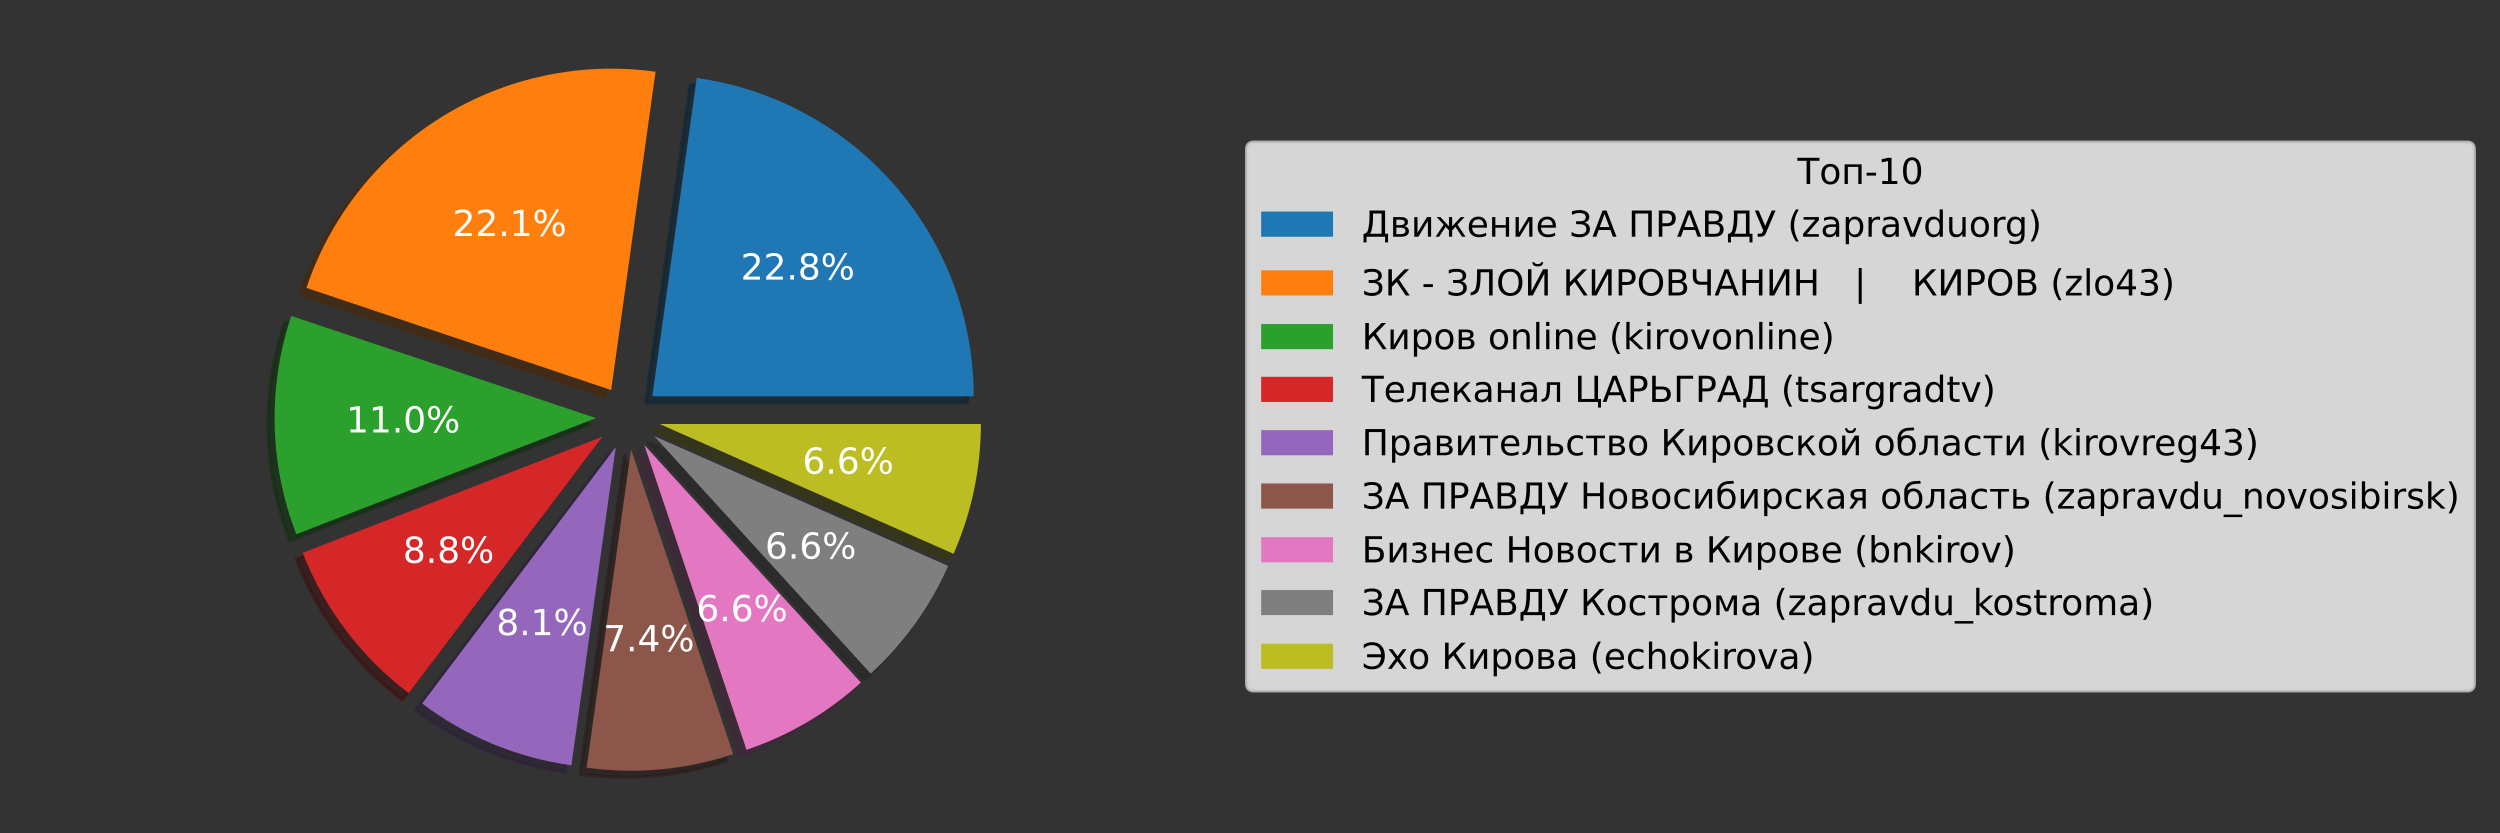 <?xml version="1.0" encoding="utf-8" standalone="no"?>
<!DOCTYPE svg PUBLIC "-//W3C//DTD SVG 1.1//EN"
  "http://www.w3.org/Graphics/SVG/1.1/DTD/svg11.dtd">
<!-- Created with matplotlib (https://matplotlib.org/) -->
<svg height="231.84pt" version="1.1" viewBox="0 0 695.781 231.84" width="695.781pt" xmlns="http://www.w3.org/2000/svg" xmlns:xlink="http://www.w3.org/1999/xlink">
 <rect x="0" y="0" width="695.781" height="231.84" fill="#333333" stroke="none"/>
 <defs>
  <style type="text/css">*{stroke-linecap:butt;stroke-linejoin:round;}</style>
 </defs>
 <g id="figure_1">
  <g id="patch_1">
   <path d="M 0 231.84 
L 695.781 231.84 
L 695.781 0 
L 0 0 
z
" style="fill:none;"/>
  </g>
  <g id="axes_1">
   <g id="patch_2">
    <path d="M 269.203 112.072 
C 269.203 90.497 261.396 69.634 247.233 53.358 
C 233.07 37.083 213.486 26.469 192.118 23.488 
L 179.761 112.072 
L 269.203 112.072 
z
" style="fill:#092436;opacity:0.5;stroke:#092436;stroke-linejoin:miter;"/>
   </g>
   <g id="patch_3">
    <path d="M 180.662 21.755 
C 159.997 18.872 138.961 23.31 121.221 34.294 
C 103.481 45.278 90.132 62.131 83.501 81.915 
L 168.305 110.339 
L 180.662 21.755 
z
" style="fill:#4c2604;opacity:0.5;stroke:#4c2604;stroke-linejoin:miter;"/>
   </g>
   <g id="patch_4">
    <path d="M 79.267 89.726 
C 75.976 99.546 74.416 109.862 74.655 120.216 
C 74.894 130.569 76.93 140.803 80.671 150.46 
L 164.072 118.15 
L 79.267 89.726 
z
" style="fill:#0d300d;opacity:0.5;stroke:#0d300d;stroke-linejoin:miter;"/>
   </g>
   <g id="patch_5">
    <path d="M 82.475 155.643 
C 85.465 163.362 89.512 170.628 94.501 177.234 
C 99.489 183.839 105.37 189.721 111.976 194.709 
L 165.876 123.333 
L 82.475 155.643 
z
" style="fill:#400c0c;opacity:0.5;stroke:#400c0c;stroke-linejoin:miter;"/>
   </g>
   <g id="patch_6">
    <path d="M 115.691 197.582 
C 121.744 202.154 128.355 205.937 135.363 208.84 
C 142.372 211.743 149.721 213.742 157.234 214.79 
L 169.591 126.207 
L 115.691 197.582 
z
" style="fill:#2c1f39;opacity:0.5;stroke:#2c1f39;stroke-linejoin:miter;"/>
   </g>
   <g id="patch_7">
    <path d="M 161.482 215.433 
C 168.311 216.385 175.227 216.545 182.092 215.909 
C 188.957 215.273 195.726 213.845 202.263 211.654 
L 173.839 126.849 
L 161.482 215.433 
z
" style="fill:#2a1a16;opacity:0.5;stroke:#2a1a16;stroke-linejoin:miter;"/>
   </g>
   <g id="patch_8">
    <path d="M 205.969 210.459 
C 211.851 208.488 217.513 205.909 222.861 202.766 
C 228.21 199.623 233.217 195.932 237.802 191.752 
L 177.546 125.654 
L 205.969 210.459 
z
" style="fill:#44243a;opacity:0.5;stroke:#44243a;stroke-linejoin:miter;"/>
   </g>
   <g id="patch_9">
    <path d="M 240.53 189.265 
C 245.115 185.085 249.253 180.44 252.876 175.404 
C 256.499 170.369 259.589 164.969 262.095 159.294 
L 180.274 123.167 
L 240.53 189.265 
z
" style="fill:#262626;opacity:0.5;stroke:#262626;stroke-linejoin:miter;"/>
   </g>
   <g id="patch_10">
    <path d="M 263.586 155.917 
C 266.092 150.241 268 144.321 269.281 138.251 
C 270.561 132.18 271.207 125.993 271.207 119.789 
L 181.765 119.789 
L 263.586 155.917 
z
" style="fill:#38390a;opacity:0.5;stroke:#38390a;stroke-linejoin:miter;"/>
   </g>
   <g id="patch_11">
    <path d="M 270.991 110.283 
C 270.991 88.708 263.185 67.845 249.022 51.57 
C 234.859 35.294 215.275 24.68 193.907 21.699 
L 181.55 110.283 
L 270.991 110.283 
z
" style="fill:#1f77b4;"/>
   </g>
   <g id="patch_12">
    <path d="M 182.451 19.966 
C 161.786 17.084 140.75 21.521 123.009 32.505 
C 105.269 43.49 91.92 60.343 85.29 80.126 
L 170.094 108.55 
L 182.451 19.966 
z
" style="fill:#ff7f0e;"/>
   </g>
   <g id="patch_13">
    <path d="M 81.056 87.937 
C 77.765 97.757 76.204 108.073 76.444 118.427 
C 76.683 128.78 78.718 139.014 82.459 148.671 
L 165.861 116.361 
L 81.056 87.937 
z
" style="fill:#2ca02c;"/>
   </g>
   <g id="patch_14">
    <path d="M 84.264 153.854 
C 87.254 161.573 91.301 168.839 96.289 175.445 
C 101.278 182.051 107.159 187.932 113.765 192.92 
L 167.665 121.544 
L 84.264 153.854 
z
" style="fill:#d62728;"/>
   </g>
   <g id="patch_15">
    <path d="M 117.48 195.793 
C 123.533 200.365 130.144 204.148 137.152 207.051 
C 144.161 209.954 151.51 211.953 159.023 213.001 
L 171.38 124.418 
L 117.48 195.793 
z
" style="fill:#9467bd;"/>
   </g>
   <g id="patch_16">
    <path d="M 163.271 213.644 
C 170.1 214.597 177.015 214.756 183.881 214.12 
C 190.746 213.484 197.515 212.056 204.052 209.865 
L 175.628 125.06 
L 163.271 213.644 
z
" style="fill:#8c564b;"/>
   </g>
   <g id="patch_17">
    <path d="M 207.758 208.67 
C 213.64 206.699 219.301 204.121 224.65 200.977 
C 229.999 197.834 235.006 194.143 239.591 189.964 
L 179.334 123.866 
L 207.758 208.67 
z
" style="fill:#e377c2;"/>
   </g>
   <g id="patch_18">
    <path d="M 242.319 187.476 
C 246.904 183.297 251.041 178.651 254.665 173.616 
C 258.288 168.58 261.377 163.181 263.883 157.505 
L 182.063 121.378 
L 242.319 187.476 
z
" style="fill:#7f7f7f;"/>
   </g>
   <g id="patch_19">
    <path d="M 265.375 154.128 
C 267.881 148.453 269.789 142.532 271.07 136.462 
C 272.35 130.391 272.996 124.204 272.996 118.001 
L 183.554 118.001 
L 265.375 154.128 
z
" style="fill:#bcbd22;"/>
   </g>
   <g id="matplotlib.axis_1"/>
   <g id="matplotlib.axis_2"/>
   <g id="text_1">
    <!-- 22.8% -->
    <g style="fill:#ffffff;" transform="translate(206.15 77.814)scale(0.1 -0.1)">
     <defs>
      <path d="M 19.188 8.297 
L 53.609 8.297 
L 53.609 0 
L 7.328 0 
L 7.328 8.297 
Q 12.938 14.109 22.625 23.891 
Q 32.328 33.688 34.812 36.531 
Q 39.547 41.844 41.422 45.531 
Q 43.312 49.219 43.312 52.781 
Q 43.312 58.594 39.234 62.25 
Q 35.156 65.922 28.609 65.922 
Q 23.969 65.922 18.812 64.312 
Q 13.672 62.703 7.812 59.422 
L 7.812 69.391 
Q 13.766 71.781 18.938 73 
Q 24.125 74.219 28.422 74.219 
Q 39.75 74.219 46.484 68.547 
Q 53.219 62.891 53.219 53.422 
Q 53.219 48.922 51.531 44.891 
Q 49.859 40.875 45.406 35.406 
Q 44.188 33.984 37.641 27.219 
Q 31.109 20.453 19.188 8.297 
z
" id="DejaVuSans-50"/>
      <path d="M 10.688 12.406 
L 21 12.406 
L 21 0 
L 10.688 0 
z
" id="DejaVuSans-46"/>
      <path d="M 31.781 34.625 
Q 24.75 34.625 20.719 30.859 
Q 16.703 27.094 16.703 20.516 
Q 16.703 13.922 20.719 10.156 
Q 24.75 6.391 31.781 6.391 
Q 38.812 6.391 42.859 10.172 
Q 46.922 13.969 46.922 20.516 
Q 46.922 27.094 42.891 30.859 
Q 38.875 34.625 31.781 34.625 
z
M 21.922 38.812 
Q 15.578 40.375 12.031 44.719 
Q 8.5 49.078 8.5 55.328 
Q 8.5 64.062 14.719 69.141 
Q 20.953 74.219 31.781 74.219 
Q 42.672 74.219 48.875 69.141 
Q 55.078 64.062 55.078 55.328 
Q 55.078 49.078 51.531 44.719 
Q 48 40.375 41.703 38.812 
Q 48.828 37.156 52.797 32.312 
Q 56.781 27.484 56.781 20.516 
Q 56.781 9.906 50.312 4.234 
Q 43.844 -1.422 31.781 -1.422 
Q 19.734 -1.422 13.25 4.234 
Q 6.781 9.906 6.781 20.516 
Q 6.781 27.484 10.781 32.312 
Q 14.797 37.156 21.922 38.812 
z
M 18.312 54.391 
Q 18.312 48.734 21.844 45.562 
Q 25.391 42.391 31.781 42.391 
Q 38.141 42.391 41.719 45.562 
Q 45.312 48.734 45.312 54.391 
Q 45.312 60.062 41.719 63.234 
Q 38.141 66.406 31.781 66.406 
Q 25.391 66.406 21.844 63.234 
Q 18.312 60.062 18.312 54.391 
z
" id="DejaVuSans-56"/>
      <path d="M 72.703 32.078 
Q 68.453 32.078 66.031 28.469 
Q 63.625 24.859 63.625 18.406 
Q 63.625 12.062 66.031 8.422 
Q 68.453 4.781 72.703 4.781 
Q 76.859 4.781 79.266 8.422 
Q 81.688 12.062 81.688 18.406 
Q 81.688 24.812 79.266 28.438 
Q 76.859 32.078 72.703 32.078 
z
M 72.703 38.281 
Q 80.422 38.281 84.953 32.906 
Q 89.5 27.547 89.5 18.406 
Q 89.5 9.281 84.938 3.922 
Q 80.375 -1.422 72.703 -1.422 
Q 64.891 -1.422 60.344 3.922 
Q 55.812 9.281 55.812 18.406 
Q 55.812 27.594 60.375 32.938 
Q 64.938 38.281 72.703 38.281 
z
M 22.312 68.016 
Q 18.109 68.016 15.688 64.375 
Q 13.281 60.75 13.281 54.391 
Q 13.281 47.953 15.672 44.328 
Q 18.062 40.719 22.312 40.719 
Q 26.562 40.719 28.969 44.328 
Q 31.391 47.953 31.391 54.391 
Q 31.391 60.688 28.953 64.344 
Q 26.516 68.016 22.312 68.016 
z
M 66.406 74.219 
L 74.219 74.219 
L 28.609 -1.422 
L 20.797 -1.422 
z
M 22.312 74.219 
Q 30.031 74.219 34.609 68.875 
Q 39.203 63.531 39.203 54.391 
Q 39.203 45.172 34.641 39.844 
Q 30.078 34.516 22.312 34.516 
Q 14.547 34.516 10.031 39.859 
Q 5.516 45.219 5.516 54.391 
Q 5.516 63.484 10.047 68.844 
Q 14.594 74.219 22.312 74.219 
z
" id="DejaVuSans-37"/>
     </defs>
     <use xlink:href="#DejaVuSans-50"/>
     <use x="63.623" xlink:href="#DejaVuSans-50"/>
     <use x="127.246" xlink:href="#DejaVuSans-46"/>
     <use x="159.033" xlink:href="#DejaVuSans-56"/>
     <use x="222.656" xlink:href="#DejaVuSans-37"/>
    </g>
   </g>
   <g id="text_2">
    <!-- 22.1% -->
    <g style="fill:#ffffff;" transform="translate(125.96 65.683)scale(0.1 -0.1)">
     <defs>
      <path d="M 12.406 8.297 
L 28.516 8.297 
L 28.516 63.922 
L 10.984 60.406 
L 10.984 69.391 
L 28.422 72.906 
L 38.281 72.906 
L 38.281 8.297 
L 54.391 8.297 
L 54.391 0 
L 12.406 0 
z
" id="DejaVuSans-49"/>
     </defs>
     <use xlink:href="#DejaVuSans-50"/>
     <use x="63.623" xlink:href="#DejaVuSans-50"/>
     <use x="127.246" xlink:href="#DejaVuSans-46"/>
     <use x="159.033" xlink:href="#DejaVuSans-49"/>
     <use x="222.656" xlink:href="#DejaVuSans-37"/>
    </g>
   </g>
   <g id="text_3">
    <!-- 11.0% -->
    <g style="fill:#ffffff;" transform="translate(96.327 120.36)scale(0.1 -0.1)">
     <defs>
      <path d="M 31.781 66.406 
Q 24.172 66.406 20.328 58.906 
Q 16.5 51.422 16.5 36.375 
Q 16.5 21.391 20.328 13.891 
Q 24.172 6.391 31.781 6.391 
Q 39.453 6.391 43.281 13.891 
Q 47.125 21.391 47.125 36.375 
Q 47.125 51.422 43.281 58.906 
Q 39.453 66.406 31.781 66.406 
z
M 31.781 74.219 
Q 44.047 74.219 50.516 64.516 
Q 56.984 54.828 56.984 36.375 
Q 56.984 17.969 50.516 8.266 
Q 44.047 -1.422 31.781 -1.422 
Q 19.531 -1.422 13.062 8.266 
Q 6.594 17.969 6.594 36.375 
Q 6.594 54.828 13.062 64.516 
Q 19.531 74.219 31.781 74.219 
z
" id="DejaVuSans-48"/>
     </defs>
     <use xlink:href="#DejaVuSans-49"/>
     <use x="63.623" xlink:href="#DejaVuSans-49"/>
     <use x="127.246" xlink:href="#DejaVuSans-46"/>
     <use x="159.033" xlink:href="#DejaVuSans-48"/>
     <use x="222.656" xlink:href="#DejaVuSans-37"/>
    </g>
   </g>
   <g id="text_4">
    <!-- 8.8% -->
    <g style="fill:#ffffff;" transform="translate(112.137 156.644)scale(0.1 -0.1)">
     <use xlink:href="#DejaVuSans-56"/>
     <use x="63.623" xlink:href="#DejaVuSans-46"/>
     <use x="95.41" xlink:href="#DejaVuSans-56"/>
     <use x="159.033" xlink:href="#DejaVuSans-37"/>
    </g>
   </g>
   <g id="text_5">
    <!-- 8.1% -->
    <g style="fill:#ffffff;" transform="translate(138.141 176.757)scale(0.1 -0.1)">
     <use xlink:href="#DejaVuSans-56"/>
     <use x="63.623" xlink:href="#DejaVuSans-46"/>
     <use x="95.41" xlink:href="#DejaVuSans-49"/>
     <use x="159.033" xlink:href="#DejaVuSans-37"/>
    </g>
   </g>
   <g id="text_6">
    <!-- 7.4% -->
    <g style="fill:#ffffff;" transform="translate(167.877 181.256)scale(0.1 -0.1)">
     <defs>
      <path d="M 8.203 72.906 
L 55.078 72.906 
L 55.078 68.703 
L 28.609 0 
L 18.312 0 
L 43.219 64.594 
L 8.203 64.594 
z
" id="DejaVuSans-55"/>
      <path d="M 37.797 64.312 
L 12.891 25.391 
L 37.797 25.391 
z
M 35.203 72.906 
L 47.609 72.906 
L 47.609 25.391 
L 58.016 25.391 
L 58.016 17.188 
L 47.609 17.188 
L 47.609 0 
L 37.797 0 
L 37.797 17.188 
L 4.891 17.188 
L 4.891 26.703 
z
" id="DejaVuSans-52"/>
     </defs>
     <use xlink:href="#DejaVuSans-55"/>
     <use x="63.623" xlink:href="#DejaVuSans-46"/>
     <use x="95.41" xlink:href="#DejaVuSans-52"/>
     <use x="159.033" xlink:href="#DejaVuSans-37"/>
    </g>
   </g>
   <g id="text_7">
    <!-- 6.6% -->
    <g style="fill:#ffffff;" transform="translate(193.821 172.892)scale(0.1 -0.1)">
     <defs>
      <path d="M 33.016 40.375 
Q 26.375 40.375 22.484 35.828 
Q 18.609 31.297 18.609 23.391 
Q 18.609 15.531 22.484 10.953 
Q 26.375 6.391 33.016 6.391 
Q 39.656 6.391 43.531 10.953 
Q 47.406 15.531 47.406 23.391 
Q 47.406 31.297 43.531 35.828 
Q 39.656 40.375 33.016 40.375 
z
M 52.594 71.297 
L 52.594 62.312 
Q 48.875 64.062 45.094 64.984 
Q 41.312 65.922 37.594 65.922 
Q 27.828 65.922 22.672 59.328 
Q 17.531 52.734 16.797 39.406 
Q 19.672 43.656 24.016 45.922 
Q 28.375 48.188 33.594 48.188 
Q 44.578 48.188 50.953 41.516 
Q 57.328 34.859 57.328 23.391 
Q 57.328 12.156 50.688 5.359 
Q 44.047 -1.422 33.016 -1.422 
Q 20.359 -1.422 13.672 8.266 
Q 6.984 17.969 6.984 36.375 
Q 6.984 53.656 15.188 63.938 
Q 23.391 74.219 37.203 74.219 
Q 40.922 74.219 44.703 73.484 
Q 48.484 72.75 52.594 71.297 
z
" id="DejaVuSans-54"/>
     </defs>
     <use xlink:href="#DejaVuSans-54"/>
     <use x="63.623" xlink:href="#DejaVuSans-46"/>
     <use x="95.41" xlink:href="#DejaVuSans-54"/>
     <use x="159.033" xlink:href="#DejaVuSans-37"/>
    </g>
   </g>
   <g id="text_8">
    <!-- 6.6% -->
    <g style="fill:#ffffff;" transform="translate(212.922 155.48)scale(0.1 -0.1)">
     <use xlink:href="#DejaVuSans-54"/>
     <use x="63.623" xlink:href="#DejaVuSans-46"/>
     <use x="95.41" xlink:href="#DejaVuSans-54"/>
     <use x="159.033" xlink:href="#DejaVuSans-37"/>
    </g>
   </g>
   <g id="text_9">
    <!-- 6.6% -->
    <g style="fill:#ffffff;" transform="translate(223.361 131.837)scale(0.1 -0.1)">
     <use xlink:href="#DejaVuSans-54"/>
     <use x="63.623" xlink:href="#DejaVuSans-46"/>
     <use x="95.41" xlink:href="#DejaVuSans-54"/>
     <use x="159.033" xlink:href="#DejaVuSans-37"/>
    </g>
   </g>
   <g id="legend_1">
    <g id="patch_20">
     <path d="M 349 192.229 
L 686.581 192.229 
Q 688.581 192.229 688.581 190.229 
L 688.581 41.611 
Q 688.581 39.611 686.581 39.611 
L 349 39.611 
Q 347 39.611 347 41.611 
L 347 190.229 
Q 347 192.229 349 192.229 
z
" style="fill:#ffffff;opacity:0.8;stroke:#cccccc;stroke-linejoin:miter;"/>
    </g>
    <g id="text_10">
     <!-- Топ-10 -->
     <g transform="translate(500.242 51.209)scale(0.1 -0.1)">
      <defs>
       <path d="M -0.297 72.906 
L 61.375 72.906 
L 61.375 64.594 
L 35.5 64.594 
L 35.5 0 
L 25.594 0 
L 25.594 64.594 
L -0.297 64.594 
z
" id="DejaVuSans-1058"/>
       <path d="M 30.609 48.391 
Q 23.391 48.391 19.188 42.75 
Q 14.984 37.109 14.984 27.297 
Q 14.984 17.484 19.156 11.844 
Q 23.344 6.203 30.609 6.203 
Q 37.797 6.203 41.984 11.859 
Q 46.188 17.531 46.188 27.297 
Q 46.188 37.016 41.984 42.703 
Q 37.797 48.391 30.609 48.391 
z
M 30.609 56 
Q 42.328 56 49.016 48.375 
Q 55.719 40.766 55.719 27.297 
Q 55.719 13.875 49.016 6.219 
Q 42.328 -1.422 30.609 -1.422 
Q 18.844 -1.422 12.172 6.219 
Q 5.516 13.875 5.516 27.297 
Q 5.516 40.766 12.172 48.375 
Q 18.844 56 30.609 56 
z
" id="DejaVuSans-1086"/>
       <path d="M 56.297 54.688 
L 56.297 0 
L 47.266 0 
L 47.266 47.516 
L 18.109 47.516 
L 18.109 0 
L 9.078 0 
L 9.078 54.688 
z
" id="DejaVuSans-1087"/>
       <path d="M 4.891 31.391 
L 31.203 31.391 
L 31.203 23.391 
L 4.891 23.391 
z
" id="DejaVuSans-45"/>
      </defs>
      <use xlink:href="#DejaVuSans-1058"/>
      <use x="61.084" xlink:href="#DejaVuSans-1086"/>
      <use x="122.266" xlink:href="#DejaVuSans-1087"/>
      <use x="187.646" xlink:href="#DejaVuSans-45"/>
      <use x="223.73" xlink:href="#DejaVuSans-49"/>
      <use x="287.354" xlink:href="#DejaVuSans-48"/>
     </g>
    </g>
    <g id="patch_21">
     <path d="M 351 65.887 
L 371 65.887 
L 371 58.887 
L 351 58.887 
z
" style="fill:#1f77b4;"/>
    </g>
    <g id="text_11">
     <!-- Движение ЗА ПРАВДУ (zapravduorg) -->
     <g transform="translate(379 65.887)scale(0.1 -0.1)">
      <defs>
       <path d="M 22.797 8.297 
L 55.031 8.297 
L 55.031 64.594 
L 31.344 64.594 
L 31.344 54.25 
Q 31.344 29.891 25.875 13.719 
Q 24.75 10.406 22.797 8.297 
z
M 8.406 8.297 
Q 14.938 11.375 16.797 17.234 
Q 21.531 32.281 21.531 59.125 
L 21.531 72.906 
L 64.891 72.906 
L 64.891 8.297 
L 73.188 8.297 
L 73.188 -15.672 
L 64.891 -15.672 
L 64.891 0 
L 13.234 0 
L 13.234 -15.672 
L 4.938 -15.672 
L 4.938 8.297 
z
" id="DejaVuSans-1044"/>
       <path d="M 18.062 25.203 
L 18.062 7.172 
L 30.859 7.172 
Q 37.016 7.172 40.234 9.484 
Q 43.453 11.812 43.453 16.219 
Q 43.453 20.609 40.234 22.906 
Q 37.016 25.203 30.859 25.203 
z
M 18.062 47.516 
L 18.062 32.375 
L 29.891 32.375 
Q 34.969 32.375 38.188 34.391 
Q 41.406 36.422 41.406 40.047 
Q 41.406 43.656 38.188 45.578 
Q 34.969 47.516 29.891 47.516 
z
M 9.078 54.688 
L 30.469 54.688 
Q 40.094 54.688 45.266 51.172 
Q 50.438 47.656 50.438 41.156 
Q 50.438 36.141 47.797 33.172 
Q 45.172 30.219 39.984 29.5 
Q 46.188 28.328 49.609 24.609 
Q 53.031 20.906 53.031 15.328 
Q 53.031 8.016 47.391 4 
Q 41.75 0 31.297 0 
L 9.078 0 
z
" id="DejaVuSans-1074"/>
       <path d="M 55.906 54.688 
L 55.906 0 
L 46.969 0 
L 46.969 43.891 
L 20.609 0 
L 9.078 0 
L 9.078 54.688 
L 18.016 54.688 
L 18.016 10.891 
L 44.344 54.688 
z
" id="DejaVuSans-1080"/>
       <path d="M 40.578 54.688 
L 49.516 54.688 
L 49.516 29 
L 73.391 54.688 
L 83.844 54.688 
L 64.203 33.641 
L 86.672 0 
L 77.047 0 
L 58.641 27.641 
L 49.516 17.828 
L 49.516 0 
L 40.578 0 
L 40.578 17.828 
L 31.453 27.641 
L 13.031 0 
L 3.422 0 
L 25.875 33.641 
L 6.25 54.688 
L 16.703 54.688 
L 40.578 29 
z
" id="DejaVuSans-1078"/>
       <path d="M 56.203 29.594 
L 56.203 25.203 
L 14.891 25.203 
Q 15.484 15.922 20.484 11.062 
Q 25.484 6.203 34.422 6.203 
Q 39.594 6.203 44.453 7.469 
Q 49.312 8.734 54.109 11.281 
L 54.109 2.781 
Q 49.266 0.734 44.188 -0.344 
Q 39.109 -1.422 33.891 -1.422 
Q 20.797 -1.422 13.156 6.188 
Q 5.516 13.812 5.516 26.812 
Q 5.516 40.234 12.766 48.109 
Q 20.016 56 32.328 56 
Q 43.359 56 49.781 48.891 
Q 56.203 41.797 56.203 29.594 
z
M 47.219 32.234 
Q 47.125 39.594 43.094 43.984 
Q 39.062 48.391 32.422 48.391 
Q 24.906 48.391 20.391 44.141 
Q 15.875 39.891 15.188 32.172 
z
" id="DejaVuSans-1077"/>
       <path d="M 9.078 54.688 
L 18.109 54.688 
L 18.109 32.375 
L 47.266 32.375 
L 47.266 54.688 
L 56.297 54.688 
L 56.297 0 
L 47.266 0 
L 47.266 25.203 
L 18.109 25.203 
L 18.109 0 
L 9.078 0 
z
" id="DejaVuSans-1085"/>
       <path id="DejaVuSans-32"/>
       <path d="M 28.562 74.219 
Q 40.578 74.219 48.188 69.109 
Q 55.812 64.016 55.812 55.328 
Q 55.812 49.266 52.344 45.094 
Q 48.875 40.922 42.484 39.312 
Q 49.562 37.797 53.531 33 
Q 57.516 28.219 57.516 21.188 
Q 57.516 9.969 48.844 4.266 
Q 40.188 -1.422 28.562 -1.422 
Q 22.609 -1.422 15.672 0.188 
Q 8.734 1.812 6.594 3.172 
L 6.594 13.328 
Q 14.062 8.984 18.188 7.938 
Q 22.312 6.891 28.375 6.891 
Q 37.547 6.891 42.625 10.406 
Q 47.703 13.922 47.703 21.188 
Q 47.703 27.641 43.188 31.266 
Q 38.672 34.906 29.156 34.906 
L 19.188 34.906 
L 19.188 43.016 
L 29.547 43.016 
Q 38.281 43.016 42.141 45.922 
Q 46 48.828 46 54.297 
Q 46 59.906 42.016 62.906 
Q 38.031 65.922 28.375 65.922 
Q 21.828 65.922 19.578 65.328 
Q 17.328 64.75 7.328 60.984 
L 7.328 70.609 
Q 12.844 72.562 18.594 73.391 
Q 24.359 74.219 28.562 74.219 
z
" id="DejaVuSans-1047"/>
       <path d="M 34.188 63.188 
L 20.797 26.906 
L 47.609 26.906 
z
M 28.609 72.906 
L 39.797 72.906 
L 67.578 0 
L 57.328 0 
L 50.688 18.703 
L 17.828 18.703 
L 11.188 0 
L 0.781 0 
z
" id="DejaVuSans-1040"/>
       <path d="M 65.375 72.906 
L 65.375 0 
L 55.516 0 
L 55.516 64.594 
L 19.672 64.594 
L 19.672 0 
L 9.812 0 
L 9.812 72.906 
z
" id="DejaVuSans-1055"/>
       <path d="M 19.672 64.797 
L 19.672 37.406 
L 32.078 37.406 
Q 38.969 37.406 42.719 40.969 
Q 46.484 44.531 46.484 51.125 
Q 46.484 57.672 42.719 61.234 
Q 38.969 64.797 32.078 64.797 
z
M 9.812 72.906 
L 32.078 72.906 
Q 44.344 72.906 50.609 67.359 
Q 56.891 61.812 56.891 51.125 
Q 56.891 40.328 50.609 34.812 
Q 44.344 29.297 32.078 29.297 
L 19.672 29.297 
L 19.672 0 
L 9.812 0 
z
" id="DejaVuSans-1056"/>
       <path d="M 19.672 34.812 
L 19.672 8.109 
L 35.5 8.109 
Q 43.453 8.109 47.281 11.406 
Q 51.125 14.703 51.125 21.484 
Q 51.125 28.328 47.281 31.562 
Q 43.453 34.812 35.5 34.812 
z
M 19.672 64.797 
L 19.672 42.828 
L 34.281 42.828 
Q 41.5 42.828 45.031 45.531 
Q 48.578 48.25 48.578 53.812 
Q 48.578 59.328 45.031 62.062 
Q 41.5 64.797 34.281 64.797 
z
M 9.812 72.906 
L 35.016 72.906 
Q 46.297 72.906 52.391 68.219 
Q 58.5 63.531 58.5 54.891 
Q 58.5 48.188 55.375 44.234 
Q 52.25 40.281 46.188 39.312 
Q 53.469 37.75 57.5 32.781 
Q 61.531 27.828 61.531 20.406 
Q 61.531 10.641 54.891 5.312 
Q 48.25 0 35.984 0 
L 9.812 0 
z
" id="DejaVuSans-1042"/>
       <path d="M 31.984 8.844 
Q 30.953 6.391 29.391 4.547 
Q 25.531 0 13.281 0 
L 9.516 0 
L 9.516 8.297 
L 12.594 8.297 
Q 18.406 8.297 20.656 9.625 
Q 22.016 10.453 22.906 12.5 
L 25.094 17.672 
L 1.703 72.906 
L 12.312 72.906 
L 30.422 30.125 
L 48.641 72.906 
L 59.234 72.906 
z
" id="DejaVuSans-1059"/>
       <path d="M 31 75.875 
Q 24.469 64.656 21.281 53.656 
Q 18.109 42.672 18.109 31.391 
Q 18.109 20.125 21.312 9.062 
Q 24.516 -2 31 -13.188 
L 23.188 -13.188 
Q 15.875 -1.703 12.234 9.375 
Q 8.594 20.453 8.594 31.391 
Q 8.594 42.281 12.203 53.312 
Q 15.828 64.359 23.188 75.875 
z
" id="DejaVuSans-40"/>
       <path d="M 5.516 54.688 
L 48.188 54.688 
L 48.188 46.484 
L 14.406 7.172 
L 48.188 7.172 
L 48.188 0 
L 4.297 0 
L 4.297 8.203 
L 38.094 47.516 
L 5.516 47.516 
z
" id="DejaVuSans-122"/>
       <path d="M 34.281 27.484 
Q 23.391 27.484 19.188 25 
Q 14.984 22.516 14.984 16.5 
Q 14.984 11.719 18.141 8.906 
Q 21.297 6.109 26.703 6.109 
Q 34.188 6.109 38.703 11.406 
Q 43.219 16.703 43.219 25.484 
L 43.219 27.484 
z
M 52.203 31.203 
L 52.203 0 
L 43.219 0 
L 43.219 8.297 
Q 40.141 3.328 35.547 0.953 
Q 30.953 -1.422 24.312 -1.422 
Q 15.922 -1.422 10.953 3.297 
Q 6 8.016 6 15.922 
Q 6 25.141 12.172 29.828 
Q 18.359 34.516 30.609 34.516 
L 43.219 34.516 
L 43.219 35.406 
Q 43.219 41.609 39.141 45 
Q 35.062 48.391 27.688 48.391 
Q 23 48.391 18.547 47.266 
Q 14.109 46.141 10.016 43.891 
L 10.016 52.203 
Q 14.938 54.109 19.578 55.047 
Q 24.219 56 28.609 56 
Q 40.484 56 46.344 49.844 
Q 52.203 43.703 52.203 31.203 
z
" id="DejaVuSans-97"/>
       <path d="M 18.109 8.203 
L 18.109 -20.797 
L 9.078 -20.797 
L 9.078 54.688 
L 18.109 54.688 
L 18.109 46.391 
Q 20.953 51.266 25.266 53.625 
Q 29.594 56 35.594 56 
Q 45.562 56 51.781 48.094 
Q 58.016 40.188 58.016 27.297 
Q 58.016 14.406 51.781 6.484 
Q 45.562 -1.422 35.594 -1.422 
Q 29.594 -1.422 25.266 0.953 
Q 20.953 3.328 18.109 8.203 
z
M 48.688 27.297 
Q 48.688 37.203 44.609 42.844 
Q 40.531 48.484 33.406 48.484 
Q 26.266 48.484 22.188 42.844 
Q 18.109 37.203 18.109 27.297 
Q 18.109 17.391 22.188 11.75 
Q 26.266 6.109 33.406 6.109 
Q 40.531 6.109 44.609 11.75 
Q 48.688 17.391 48.688 27.297 
z
" id="DejaVuSans-112"/>
       <path d="M 41.109 46.297 
Q 39.594 47.172 37.812 47.578 
Q 36.031 48 33.891 48 
Q 26.266 48 22.188 43.047 
Q 18.109 38.094 18.109 28.812 
L 18.109 0 
L 9.078 0 
L 9.078 54.688 
L 18.109 54.688 
L 18.109 46.188 
Q 20.953 51.172 25.484 53.578 
Q 30.031 56 36.531 56 
Q 37.453 56 38.578 55.875 
Q 39.703 55.766 41.062 55.516 
z
" id="DejaVuSans-114"/>
       <path d="M 2.984 54.688 
L 12.5 54.688 
L 29.594 8.797 
L 46.688 54.688 
L 56.203 54.688 
L 35.688 0 
L 23.484 0 
z
" id="DejaVuSans-118"/>
       <path d="M 45.406 46.391 
L 45.406 75.984 
L 54.391 75.984 
L 54.391 0 
L 45.406 0 
L 45.406 8.203 
Q 42.578 3.328 38.25 0.953 
Q 33.938 -1.422 27.875 -1.422 
Q 17.969 -1.422 11.734 6.484 
Q 5.516 14.406 5.516 27.297 
Q 5.516 40.188 11.734 48.094 
Q 17.969 56 27.875 56 
Q 33.938 56 38.25 53.625 
Q 42.578 51.266 45.406 46.391 
z
M 14.797 27.297 
Q 14.797 17.391 18.875 11.75 
Q 22.953 6.109 30.078 6.109 
Q 37.203 6.109 41.297 11.75 
Q 45.406 17.391 45.406 27.297 
Q 45.406 37.203 41.297 42.844 
Q 37.203 48.484 30.078 48.484 
Q 22.953 48.484 18.875 42.844 
Q 14.797 37.203 14.797 27.297 
z
" id="DejaVuSans-100"/>
       <path d="M 8.5 21.578 
L 8.5 54.688 
L 17.484 54.688 
L 17.484 21.922 
Q 17.484 14.156 20.5 10.266 
Q 23.531 6.391 29.594 6.391 
Q 36.859 6.391 41.078 11.031 
Q 45.312 15.672 45.312 23.688 
L 45.312 54.688 
L 54.297 54.688 
L 54.297 0 
L 45.312 0 
L 45.312 8.406 
Q 42.047 3.422 37.719 1 
Q 33.406 -1.422 27.688 -1.422 
Q 18.266 -1.422 13.375 4.438 
Q 8.5 10.297 8.5 21.578 
z
M 31.109 56 
z
" id="DejaVuSans-117"/>
       <path d="M 30.609 48.391 
Q 23.391 48.391 19.188 42.75 
Q 14.984 37.109 14.984 27.297 
Q 14.984 17.484 19.156 11.844 
Q 23.344 6.203 30.609 6.203 
Q 37.797 6.203 41.984 11.859 
Q 46.188 17.531 46.188 27.297 
Q 46.188 37.016 41.984 42.703 
Q 37.797 48.391 30.609 48.391 
z
M 30.609 56 
Q 42.328 56 49.016 48.375 
Q 55.719 40.766 55.719 27.297 
Q 55.719 13.875 49.016 6.219 
Q 42.328 -1.422 30.609 -1.422 
Q 18.844 -1.422 12.172 6.219 
Q 5.516 13.875 5.516 27.297 
Q 5.516 40.766 12.172 48.375 
Q 18.844 56 30.609 56 
z
" id="DejaVuSans-111"/>
       <path d="M 45.406 27.984 
Q 45.406 37.75 41.375 43.109 
Q 37.359 48.484 30.078 48.484 
Q 22.859 48.484 18.828 43.109 
Q 14.797 37.75 14.797 27.984 
Q 14.797 18.266 18.828 12.891 
Q 22.859 7.516 30.078 7.516 
Q 37.359 7.516 41.375 12.891 
Q 45.406 18.266 45.406 27.984 
z
M 54.391 6.781 
Q 54.391 -7.172 48.188 -13.984 
Q 42 -20.797 29.203 -20.797 
Q 24.469 -20.797 20.266 -20.094 
Q 16.062 -19.391 12.109 -17.922 
L 12.109 -9.188 
Q 16.062 -11.328 19.922 -12.344 
Q 23.781 -13.375 27.781 -13.375 
Q 36.625 -13.375 41.016 -8.766 
Q 45.406 -4.156 45.406 5.172 
L 45.406 9.625 
Q 42.625 4.781 38.281 2.391 
Q 33.938 0 27.875 0 
Q 17.828 0 11.672 7.656 
Q 5.516 15.328 5.516 27.984 
Q 5.516 40.672 11.672 48.328 
Q 17.828 56 27.875 56 
Q 33.938 56 38.281 53.609 
Q 42.625 51.219 45.406 46.391 
L 45.406 54.688 
L 54.391 54.688 
z
" id="DejaVuSans-103"/>
       <path d="M 8.016 75.875 
L 15.828 75.875 
Q 23.141 64.359 26.781 53.312 
Q 30.422 42.281 30.422 31.391 
Q 30.422 20.453 26.781 9.375 
Q 23.141 -1.703 15.828 -13.188 
L 8.016 -13.188 
Q 14.5 -2 17.703 9.062 
Q 20.906 20.125 20.906 31.391 
Q 20.906 42.672 17.703 53.656 
Q 14.5 64.656 8.016 75.875 
z
" id="DejaVuSans-41"/>
      </defs>
      <use xlink:href="#DejaVuSans-1044"/>
      <use x="78.125" xlink:href="#DejaVuSans-1074"/>
      <use x="137.061" xlink:href="#DejaVuSans-1080"/>
      <use x="202.051" xlink:href="#DejaVuSans-1078"/>
      <use x="292.139" xlink:href="#DejaVuSans-1077"/>
      <use x="353.662" xlink:href="#DejaVuSans-1085"/>
      <use x="419.043" xlink:href="#DejaVuSans-1080"/>
      <use x="484.033" xlink:href="#DejaVuSans-1077"/>
      <use x="545.557" xlink:href="#DejaVuSans-32"/>
      <use x="577.344" xlink:href="#DejaVuSans-1047"/>
      <use x="641.455" xlink:href="#DejaVuSans-1040"/>
      <use x="709.863" xlink:href="#DejaVuSans-32"/>
      <use x="741.65" xlink:href="#DejaVuSans-1055"/>
      <use x="816.846" xlink:href="#DejaVuSans-1056"/>
      <use x="877.148" xlink:href="#DejaVuSans-1040"/>
      <use x="945.557" xlink:href="#DejaVuSans-1042"/>
      <use x="1014.16" xlink:href="#DejaVuSans-1044"/>
      <use x="1092.285" xlink:href="#DejaVuSans-1059"/>
      <use x="1153.223" xlink:href="#DejaVuSans-32"/>
      <use x="1185.01" xlink:href="#DejaVuSans-40"/>
      <use x="1224.023" xlink:href="#DejaVuSans-122"/>
      <use x="1276.514" xlink:href="#DejaVuSans-97"/>
      <use x="1337.793" xlink:href="#DejaVuSans-112"/>
      <use x="1401.27" xlink:href="#DejaVuSans-114"/>
      <use x="1442.383" xlink:href="#DejaVuSans-97"/>
      <use x="1503.662" xlink:href="#DejaVuSans-118"/>
      <use x="1562.842" xlink:href="#DejaVuSans-100"/>
      <use x="1626.318" xlink:href="#DejaVuSans-117"/>
      <use x="1689.697" xlink:href="#DejaVuSans-111"/>
      <use x="1750.879" xlink:href="#DejaVuSans-114"/>
      <use x="1790.242" xlink:href="#DejaVuSans-103"/>
      <use x="1853.719" xlink:href="#DejaVuSans-41"/>
     </g>
    </g>
    <g id="patch_22">
     <path d="M 351 82.228 
L 371 82.228 
L 371 75.228 
L 351 75.228 
z
" style="fill:#ff7f0e;"/>
    </g>
    <g id="text_12">
     <!-- ЗК - ЗЛОЙ КИРОВЧАНИН   |    КИРОВ (zlo43) -->
     <g transform="translate(379 82.228)scale(0.1 -0.1)">
      <defs>
       <path d="M 9.812 72.906 
L 19.672 72.906 
L 19.672 36.859 
L 54.938 72.906 
L 67.578 72.906 
L 39.406 44.094 
L 69.047 0 
L 58.297 0 
L 33.016 37.547 
L 19.672 23.922 
L 19.672 0 
L 9.812 0 
z
" id="DejaVuSans-1050"/>
       <path d="M 4.109 0 
L 4.109 8.297 
Q 14.703 10.594 17.719 18.609 
Q 21.969 31.203 21.969 60.5 
L 21.969 72.906 
L 65.328 72.906 
L 65.328 0 
L 55.469 0 
L 55.469 64.594 
L 31.781 64.594 
L 31.781 55.609 
Q 31.781 27.984 26.812 15.094 
Q 22.016 2.734 4.109 0 
z
" id="DejaVuSans-1051"/>
       <path d="M 39.406 66.219 
Q 28.656 66.219 22.328 58.203 
Q 16.016 50.203 16.016 36.375 
Q 16.016 22.609 22.328 14.594 
Q 28.656 6.594 39.406 6.594 
Q 50.141 6.594 56.422 14.594 
Q 62.703 22.609 62.703 36.375 
Q 62.703 50.203 56.422 58.203 
Q 50.141 66.219 39.406 66.219 
z
M 39.406 74.219 
Q 54.734 74.219 63.906 63.938 
Q 73.094 53.656 73.094 36.375 
Q 73.094 19.141 63.906 8.859 
Q 54.734 -1.422 39.406 -1.422 
Q 24.031 -1.422 14.812 8.828 
Q 5.609 19.094 5.609 36.375 
Q 5.609 53.656 14.812 63.938 
Q 24.031 74.219 39.406 74.219 
z
" id="DejaVuSans-1054"/>
       <path d="M 64.984 72.906 
L 64.984 0 
L 55.422 0 
L 55.422 60.984 
L 23.094 0 
L 9.812 0 
L 9.812 72.906 
L 19.391 72.906 
L 19.391 11.922 
L 51.703 72.906 
z
M 21.719 92.609 
L 27.484 92.609 
Q 28.109 89.969 30.531 88.578 
Q 32.953 87.188 37 87.188 
Q 41 87.188 43.359 88.531 
Q 45.734 89.875 46.516 92.609 
L 52.281 92.609 
Q 51.797 86.797 47.891 83.797 
Q 43.984 80.797 37 80.797 
Q 29.969 80.797 26.078 83.766 
Q 22.203 86.75 21.719 92.609 
z
" id="DejaVuSans-1049"/>
       <path d="M 64.984 72.906 
L 64.984 0 
L 55.422 0 
L 55.422 60.984 
L 23.094 0 
L 9.812 0 
L 9.812 72.906 
L 19.391 72.906 
L 19.391 11.922 
L 51.703 72.906 
z
" id="DejaVuSans-1048"/>
       <path d="M 48.828 0 
L 48.828 29.891 
L 28.469 29.891 
Q 19.391 29.891 13.969 35.578 
Q 8.547 41.266 8.547 52.875 
L 8.547 72.906 
L 18.359 72.906 
L 18.359 53.656 
Q 18.359 45.906 21.391 42.047 
Q 24.422 38.188 30.469 38.188 
L 48.828 38.188 
L 48.828 72.906 
L 58.734 72.906 
L 58.734 0 
z
" id="DejaVuSans-1063"/>
       <path d="M 9.812 72.906 
L 19.672 72.906 
L 19.672 43.016 
L 55.516 43.016 
L 55.516 72.906 
L 65.375 72.906 
L 65.375 0 
L 55.516 0 
L 55.516 34.719 
L 19.672 34.719 
L 19.672 0 
L 9.812 0 
z
" id="DejaVuSans-1053"/>
       <path d="M 21 76.422 
L 21 -23.578 
L 12.703 -23.578 
L 12.703 76.422 
z
" id="DejaVuSans-124"/>
       <path d="M 9.422 75.984 
L 18.406 75.984 
L 18.406 0 
L 9.422 0 
z
" id="DejaVuSans-108"/>
       <path d="M 40.578 39.312 
Q 47.656 37.797 51.625 33 
Q 55.609 28.219 55.609 21.188 
Q 55.609 10.406 48.188 4.484 
Q 40.766 -1.422 27.094 -1.422 
Q 22.516 -1.422 17.656 -0.516 
Q 12.797 0.391 7.625 2.203 
L 7.625 11.719 
Q 11.719 9.328 16.594 8.109 
Q 21.484 6.891 26.812 6.891 
Q 36.078 6.891 40.938 10.547 
Q 45.797 14.203 45.797 21.188 
Q 45.797 27.641 41.281 31.266 
Q 36.766 34.906 28.719 34.906 
L 20.219 34.906 
L 20.219 43.016 
L 29.109 43.016 
Q 36.375 43.016 40.234 45.922 
Q 44.094 48.828 44.094 54.297 
Q 44.094 59.906 40.109 62.906 
Q 36.141 65.922 28.719 65.922 
Q 24.656 65.922 20.016 65.031 
Q 15.375 64.156 9.812 62.312 
L 9.812 71.094 
Q 15.438 72.656 20.344 73.438 
Q 25.25 74.219 29.594 74.219 
Q 40.828 74.219 47.359 69.109 
Q 53.906 64.016 53.906 55.328 
Q 53.906 49.266 50.438 45.094 
Q 46.969 40.922 40.578 39.312 
z
" id="DejaVuSans-51"/>
      </defs>
      <use xlink:href="#DejaVuSans-1047"/>
      <use x="64.111" xlink:href="#DejaVuSans-1050"/>
      <use x="135.107" xlink:href="#DejaVuSans-32"/>
      <use x="166.895" xlink:href="#DejaVuSans-45"/>
      <use x="202.979" xlink:href="#DejaVuSans-32"/>
      <use x="234.766" xlink:href="#DejaVuSans-1047"/>
      <use x="298.877" xlink:href="#DejaVuSans-1051"/>
      <use x="374.072" xlink:href="#DejaVuSans-1054"/>
      <use x="452.783" xlink:href="#DejaVuSans-1049"/>
      <use x="527.588" xlink:href="#DejaVuSans-32"/>
      <use x="559.375" xlink:href="#DejaVuSans-1050"/>
      <use x="630.371" xlink:href="#DejaVuSans-1048"/>
      <use x="705.176" xlink:href="#DejaVuSans-1056"/>
      <use x="765.479" xlink:href="#DejaVuSans-1054"/>
      <use x="844.189" xlink:href="#DejaVuSans-1042"/>
      <use x="912.793" xlink:href="#DejaVuSans-1063"/>
      <use x="981.348" xlink:href="#DejaVuSans-1040"/>
      <use x="1049.756" xlink:href="#DejaVuSans-1053"/>
      <use x="1124.951" xlink:href="#DejaVuSans-1048"/>
      <use x="1199.756" xlink:href="#DejaVuSans-1053"/>
      <use x="1274.951" xlink:href="#DejaVuSans-32"/>
      <use x="1306.738" xlink:href="#DejaVuSans-32"/>
      <use x="1338.525" xlink:href="#DejaVuSans-32"/>
      <use x="1370.312" xlink:href="#DejaVuSans-124"/>
      <use x="1404.004" xlink:href="#DejaVuSans-32"/>
      <use x="1435.791" xlink:href="#DejaVuSans-32"/>
      <use x="1467.578" xlink:href="#DejaVuSans-32"/>
      <use x="1499.365" xlink:href="#DejaVuSans-32"/>
      <use x="1531.152" xlink:href="#DejaVuSans-1050"/>
      <use x="1602.148" xlink:href="#DejaVuSans-1048"/>
      <use x="1676.953" xlink:href="#DejaVuSans-1056"/>
      <use x="1737.256" xlink:href="#DejaVuSans-1054"/>
      <use x="1815.967" xlink:href="#DejaVuSans-1042"/>
      <use x="1884.57" xlink:href="#DejaVuSans-32"/>
      <use x="1916.357" xlink:href="#DejaVuSans-40"/>
      <use x="1955.371" xlink:href="#DejaVuSans-122"/>
      <use x="2007.861" xlink:href="#DejaVuSans-108"/>
      <use x="2035.645" xlink:href="#DejaVuSans-111"/>
      <use x="2096.826" xlink:href="#DejaVuSans-52"/>
      <use x="2160.449" xlink:href="#DejaVuSans-51"/>
      <use x="2224.072" xlink:href="#DejaVuSans-41"/>
     </g>
    </g>
    <g id="patch_23">
     <path d="M 351 97.184 
L 371 97.184 
L 371 90.184 
L 351 90.184 
z
" style="fill:#2ca02c;"/>
    </g>
    <g id="text_13">
     <!-- Киров online (kirovonline) -->
     <g transform="translate(379 97.184)scale(0.1 -0.1)">
      <defs>
       <path d="M 18.109 8.203 
L 18.109 -20.797 
L 9.078 -20.797 
L 9.078 54.688 
L 18.109 54.688 
L 18.109 46.391 
Q 20.953 51.266 25.266 53.625 
Q 29.594 56 35.594 56 
Q 45.562 56 51.781 48.094 
Q 58.016 40.188 58.016 27.297 
Q 58.016 14.406 51.781 6.484 
Q 45.562 -1.422 35.594 -1.422 
Q 29.594 -1.422 25.266 0.953 
Q 20.953 3.328 18.109 8.203 
z
M 48.688 27.297 
Q 48.688 37.203 44.609 42.844 
Q 40.531 48.484 33.406 48.484 
Q 26.266 48.484 22.188 42.844 
Q 18.109 37.203 18.109 27.297 
Q 18.109 17.391 22.188 11.75 
Q 26.266 6.109 33.406 6.109 
Q 40.531 6.109 44.609 11.75 
Q 48.688 17.391 48.688 27.297 
z
" id="DejaVuSans-1088"/>
       <path d="M 54.891 33.016 
L 54.891 0 
L 45.906 0 
L 45.906 32.719 
Q 45.906 40.484 42.875 44.328 
Q 39.844 48.188 33.797 48.188 
Q 26.516 48.188 22.312 43.547 
Q 18.109 38.922 18.109 30.906 
L 18.109 0 
L 9.078 0 
L 9.078 54.688 
L 18.109 54.688 
L 18.109 46.188 
Q 21.344 51.125 25.703 53.562 
Q 30.078 56 35.797 56 
Q 45.219 56 50.047 50.172 
Q 54.891 44.344 54.891 33.016 
z
" id="DejaVuSans-110"/>
       <path d="M 9.422 54.688 
L 18.406 54.688 
L 18.406 0 
L 9.422 0 
z
M 9.422 75.984 
L 18.406 75.984 
L 18.406 64.594 
L 9.422 64.594 
z
" id="DejaVuSans-105"/>
       <path d="M 56.203 29.594 
L 56.203 25.203 
L 14.891 25.203 
Q 15.484 15.922 20.484 11.062 
Q 25.484 6.203 34.422 6.203 
Q 39.594 6.203 44.453 7.469 
Q 49.312 8.734 54.109 11.281 
L 54.109 2.781 
Q 49.266 0.734 44.188 -0.344 
Q 39.109 -1.422 33.891 -1.422 
Q 20.797 -1.422 13.156 6.188 
Q 5.516 13.812 5.516 26.812 
Q 5.516 40.234 12.766 48.109 
Q 20.016 56 32.328 56 
Q 43.359 56 49.781 48.891 
Q 56.203 41.797 56.203 29.594 
z
M 47.219 32.234 
Q 47.125 39.594 43.094 43.984 
Q 39.062 48.391 32.422 48.391 
Q 24.906 48.391 20.391 44.141 
Q 15.875 39.891 15.188 32.172 
z
" id="DejaVuSans-101"/>
       <path d="M 9.078 75.984 
L 18.109 75.984 
L 18.109 31.109 
L 44.922 54.688 
L 56.391 54.688 
L 27.391 29.109 
L 57.625 0 
L 45.906 0 
L 18.109 26.703 
L 18.109 0 
L 9.078 0 
z
" id="DejaVuSans-107"/>
      </defs>
      <use xlink:href="#DejaVuSans-1050"/>
      <use x="70.996" xlink:href="#DejaVuSans-1080"/>
      <use x="135.986" xlink:href="#DejaVuSans-1088"/>
      <use x="199.463" xlink:href="#DejaVuSans-1086"/>
      <use x="260.645" xlink:href="#DejaVuSans-1074"/>
      <use x="319.58" xlink:href="#DejaVuSans-32"/>
      <use x="351.367" xlink:href="#DejaVuSans-111"/>
      <use x="412.549" xlink:href="#DejaVuSans-110"/>
      <use x="475.928" xlink:href="#DejaVuSans-108"/>
      <use x="503.711" xlink:href="#DejaVuSans-105"/>
      <use x="531.494" xlink:href="#DejaVuSans-110"/>
      <use x="594.873" xlink:href="#DejaVuSans-101"/>
      <use x="656.396" xlink:href="#DejaVuSans-32"/>
      <use x="688.184" xlink:href="#DejaVuSans-40"/>
      <use x="727.197" xlink:href="#DejaVuSans-107"/>
      <use x="785.107" xlink:href="#DejaVuSans-105"/>
      <use x="812.891" xlink:href="#DejaVuSans-114"/>
      <use x="851.754" xlink:href="#DejaVuSans-111"/>
      <use x="912.936" xlink:href="#DejaVuSans-118"/>
      <use x="972.115" xlink:href="#DejaVuSans-111"/>
      <use x="1033.297" xlink:href="#DejaVuSans-110"/>
      <use x="1096.676" xlink:href="#DejaVuSans-108"/>
      <use x="1124.459" xlink:href="#DejaVuSans-105"/>
      <use x="1152.242" xlink:href="#DejaVuSans-110"/>
      <use x="1215.621" xlink:href="#DejaVuSans-101"/>
      <use x="1277.145" xlink:href="#DejaVuSans-41"/>
     </g>
    </g>
    <g id="patch_24">
     <path d="M 351 111.862 
L 371 111.862 
L 371 104.862 
L 351 104.862 
z
" style="fill:#d62728;"/>
    </g>
    <g id="text_14">
     <!-- Телеканал ЦАРЬГРАД (tsargradtv) -->
     <g transform="translate(379 111.862)scale(0.1 -0.1)">
      <defs>
       <path d="M 3.719 0 
L 3.719 7.469 
Q 12.594 8.844 15.328 14.984 
Q 18.656 23.641 18.656 45.75 
L 18.656 54.688 
L 55.609 54.688 
L 55.609 0 
L 46.625 0 
L 46.625 47.516 
L 27.641 47.516 
L 27.641 42.094 
Q 27.641 21 23.344 11.531 
Q 18.75 1.422 3.719 0 
z
" id="DejaVuSans-1083"/>
       <path d="M 9.078 54.688 
L 18.016 54.688 
L 18.016 29 
L 43.359 54.688 
L 54.391 54.688 
L 33.5 33.547 
L 57.078 0 
L 47.016 0 
L 27.641 27.594 
L 18.016 17.828 
L 18.016 0 
L 9.078 0 
z
" id="DejaVuSans-1082"/>
       <path d="M 34.281 27.484 
Q 23.391 27.484 19.188 25 
Q 14.984 22.516 14.984 16.5 
Q 14.984 11.719 18.141 8.906 
Q 21.297 6.109 26.703 6.109 
Q 34.188 6.109 38.703 11.406 
Q 43.219 16.703 43.219 25.484 
L 43.219 27.484 
z
M 52.203 31.203 
L 52.203 0 
L 43.219 0 
L 43.219 8.297 
Q 40.141 3.328 35.547 0.953 
Q 30.953 -1.422 24.312 -1.422 
Q 15.922 -1.422 10.953 3.297 
Q 6 8.016 6 15.922 
Q 6 25.141 12.172 29.828 
Q 18.359 34.516 30.609 34.516 
L 43.219 34.516 
L 43.219 35.406 
Q 43.219 41.609 39.141 45 
Q 35.062 48.391 27.688 48.391 
Q 23 48.391 18.547 47.266 
Q 14.109 46.141 10.016 43.891 
L 10.016 52.203 
Q 14.938 54.109 19.578 55.047 
Q 24.219 56 28.609 56 
Q 40.484 56 46.344 49.844 
Q 52.203 43.703 52.203 31.203 
z
" id="DejaVuSans-1072"/>
       <path d="M 65.375 0 
L 9.812 0 
L 9.812 72.906 
L 19.672 72.906 
L 19.672 8.297 
L 55.516 8.297 
L 55.516 72.906 
L 65.375 72.906 
L 65.375 8.297 
L 73.688 8.297 
L 73.688 -15.672 
L 65.375 -15.672 
z
" id="DejaVuSans-1062"/>
       <path d="M 51.125 21.438 
Q 51.125 28.219 47.266 31.547 
Q 43.453 34.812 35.5 34.812 
L 19.672 34.812 
L 19.672 8.109 
L 35.5 8.109 
Q 43.453 8.109 47.266 11.422 
Q 51.125 14.703 51.125 21.438 
z
M 9.812 72.906 
L 19.672 72.906 
L 19.672 42.922 
L 35.984 42.922 
Q 48.25 42.922 54.891 37.594 
Q 61.531 32.281 61.531 21.438 
Q 61.531 10.641 54.891 5.312 
Q 48.25 0 35.984 0 
L 9.812 0 
z
" id="DejaVuSans-1068"/>
       <path d="M 9.812 0 
L 9.812 72.906 
L 55.172 72.906 
L 55.172 64.594 
L 19.672 64.594 
L 19.672 0 
z
" id="DejaVuSans-1043"/>
       <path d="M 18.312 70.219 
L 18.312 54.688 
L 36.812 54.688 
L 36.812 47.703 
L 18.312 47.703 
L 18.312 18.016 
Q 18.312 11.328 20.141 9.422 
Q 21.969 7.516 27.594 7.516 
L 36.812 7.516 
L 36.812 0 
L 27.594 0 
Q 17.188 0 13.234 3.875 
Q 9.281 7.766 9.281 18.016 
L 9.281 47.703 
L 2.688 47.703 
L 2.688 54.688 
L 9.281 54.688 
L 9.281 70.219 
z
" id="DejaVuSans-116"/>
       <path d="M 44.281 53.078 
L 44.281 44.578 
Q 40.484 46.531 36.375 47.5 
Q 32.281 48.484 27.875 48.484 
Q 21.188 48.484 17.844 46.438 
Q 14.5 44.391 14.5 40.281 
Q 14.5 37.156 16.891 35.375 
Q 19.281 33.594 26.516 31.984 
L 29.594 31.297 
Q 39.156 29.25 43.188 25.516 
Q 47.219 21.781 47.219 15.094 
Q 47.219 7.469 41.188 3.016 
Q 35.156 -1.422 24.609 -1.422 
Q 20.219 -1.422 15.453 -0.562 
Q 10.688 0.297 5.422 2 
L 5.422 11.281 
Q 10.406 8.688 15.234 7.391 
Q 20.062 6.109 24.812 6.109 
Q 31.156 6.109 34.562 8.281 
Q 37.984 10.453 37.984 14.406 
Q 37.984 18.062 35.516 20.016 
Q 33.062 21.969 24.703 23.781 
L 21.578 24.516 
Q 13.234 26.266 9.516 29.906 
Q 5.812 33.547 5.812 39.891 
Q 5.812 47.609 11.281 51.797 
Q 16.75 56 26.812 56 
Q 31.781 56 36.172 55.266 
Q 40.578 54.547 44.281 53.078 
z
" id="DejaVuSans-115"/>
      </defs>
      <use xlink:href="#DejaVuSans-1058"/>
      <use x="61.084" xlink:href="#DejaVuSans-1077"/>
      <use x="122.607" xlink:href="#DejaVuSans-1083"/>
      <use x="186.523" xlink:href="#DejaVuSans-1077"/>
      <use x="248.047" xlink:href="#DejaVuSans-1082"/>
      <use x="308.447" xlink:href="#DejaVuSans-1072"/>
      <use x="369.727" xlink:href="#DejaVuSans-1085"/>
      <use x="435.107" xlink:href="#DejaVuSans-1072"/>
      <use x="496.387" xlink:href="#DejaVuSans-1083"/>
      <use x="560.303" xlink:href="#DejaVuSans-32"/>
      <use x="592.09" xlink:href="#DejaVuSans-1062"/>
      <use x="669.727" xlink:href="#DejaVuSans-1040"/>
      <use x="738.135" xlink:href="#DejaVuSans-1056"/>
      <use x="798.438" xlink:href="#DejaVuSans-1068"/>
      <use x="867.041" xlink:href="#DejaVuSans-1043"/>
      <use x="928.027" xlink:href="#DejaVuSans-1056"/>
      <use x="988.33" xlink:href="#DejaVuSans-1040"/>
      <use x="1056.738" xlink:href="#DejaVuSans-1044"/>
      <use x="1134.863" xlink:href="#DejaVuSans-32"/>
      <use x="1166.65" xlink:href="#DejaVuSans-40"/>
      <use x="1205.664" xlink:href="#DejaVuSans-116"/>
      <use x="1244.873" xlink:href="#DejaVuSans-115"/>
      <use x="1296.973" xlink:href="#DejaVuSans-97"/>
      <use x="1358.252" xlink:href="#DejaVuSans-114"/>
      <use x="1397.615" xlink:href="#DejaVuSans-103"/>
      <use x="1461.092" xlink:href="#DejaVuSans-114"/>
      <use x="1502.205" xlink:href="#DejaVuSans-97"/>
      <use x="1563.484" xlink:href="#DejaVuSans-100"/>
      <use x="1626.961" xlink:href="#DejaVuSans-116"/>
      <use x="1666.17" xlink:href="#DejaVuSans-118"/>
      <use x="1725.35" xlink:href="#DejaVuSans-41"/>
     </g>
    </g>
    <g id="patch_25">
     <path d="M 351 126.711 
L 371 126.711 
L 371 119.711 
L 351 119.711 
z
" style="fill:#9467bd;"/>
    </g>
    <g id="text_15">
     <!-- Правительство Кировской области (kirovreg43) -->
     <g transform="translate(379 126.711)scale(0.1 -0.1)">
      <defs>
       <path d="M 2.938 54.688 
L 55.328 54.688 
L 55.328 47.516 
L 33.547 47.516 
L 33.547 0 
L 24.703 0 
L 24.703 47.516 
L 2.938 47.516 
z
" id="DejaVuSans-1090"/>
       <path d="M 43.453 16.219 
Q 43.453 20.609 40.25 22.906 
Q 37.062 25.203 30.906 25.203 
L 18.109 25.203 
L 18.109 7.172 
L 30.906 7.172 
Q 37.062 7.172 40.25 9.484 
Q 43.453 11.812 43.453 16.219 
z
M 9.078 54.688 
L 18.109 54.688 
L 18.109 32.375 
L 31.297 32.375 
Q 41.75 32.375 47.391 28.391 
Q 53.031 24.422 53.031 16.219 
Q 53.031 8.016 47.391 4 
Q 41.75 0 31.297 0 
L 9.078 0 
z
" id="DejaVuSans-1100"/>
       <path d="M 48.781 52.594 
L 48.781 44.188 
Q 44.969 46.297 41.141 47.344 
Q 37.312 48.391 33.406 48.391 
Q 24.656 48.391 19.812 42.844 
Q 14.984 37.312 14.984 27.297 
Q 14.984 17.281 19.812 11.734 
Q 24.656 6.203 33.406 6.203 
Q 37.312 6.203 41.141 7.25 
Q 44.969 8.297 48.781 10.406 
L 48.781 2.094 
Q 45.016 0.344 40.984 -0.531 
Q 36.969 -1.422 32.422 -1.422 
Q 20.062 -1.422 12.781 6.344 
Q 5.516 14.109 5.516 27.297 
Q 5.516 40.672 12.859 48.328 
Q 20.219 56 33.016 56 
Q 37.156 56 41.109 55.141 
Q 45.062 54.297 48.781 52.594 
z
" id="DejaVuSans-1089"/>
       <path d="M 55.906 54.688 
L 55.906 0 
L 46.969 0 
L 46.969 43.891 
L 20.609 0 
L 9.078 0 
L 9.078 54.688 
L 18.016 54.688 
L 18.016 10.891 
L 44.344 54.688 
z
M 17.219 75.516 
L 22.984 75.516 
Q 23.516 71.859 25.875 70.016 
Q 28.25 68.188 32.5 68.188 
Q 36.703 68.188 39.047 70 
Q 41.391 71.812 42.016 75.516 
L 47.781 75.516 
Q 47.297 68.531 43.438 65.016 
Q 39.578 61.5 32.5 61.5 
Q 25.422 61.5 21.562 65.016 
Q 17.703 68.531 17.219 75.516 
z
" id="DejaVuSans-1081"/>
       <path d="M 31.109 56 
Q 42.828 56 49.516 48.375 
Q 56.203 40.766 56.203 27.297 
Q 56.203 13.875 49.516 6.219 
Q 42.828 -1.422 31.109 -1.422 
Q 19.344 -1.422 12.844 6 
Q 6.344 13.422 6 27.297 
L 5.719 38.484 
Q 5.469 44.281 5.469 46.297 
Q 5.469 54.109 8.297 59.859 
Q 12.75 68.891 20.438 72.797 
Q 28.125 76.703 41.016 76.812 
Q 46.969 76.859 49.609 77.688 
L 52.094 70.562 
Q 49.703 69.578 47.516 69.531 
L 35.297 68.703 
Q 29.156 68.266 25.438 66.109 
Q 15.719 60.406 14.797 52.938 
L 14.453 50.203 
Q 20.797 56 31.109 56 
z
M 31.109 48.391 
Q 23.875 48.391 19.672 42.75 
Q 15.484 37.109 15.484 27.297 
Q 15.484 17.484 19.656 11.844 
Q 23.828 6.203 31.109 6.203 
Q 38.281 6.203 42.484 11.859 
Q 46.688 17.531 46.688 27.297 
Q 46.688 37.016 42.484 42.703 
Q 38.281 48.391 31.109 48.391 
z
" id="DejaVuSans-1073"/>
      </defs>
      <use xlink:href="#DejaVuSans-1055"/>
      <use x="75.195" xlink:href="#DejaVuSans-1088"/>
      <use x="138.672" xlink:href="#DejaVuSans-1072"/>
      <use x="199.951" xlink:href="#DejaVuSans-1074"/>
      <use x="258.887" xlink:href="#DejaVuSans-1080"/>
      <use x="323.877" xlink:href="#DejaVuSans-1090"/>
      <use x="382.129" xlink:href="#DejaVuSans-1077"/>
      <use x="443.652" xlink:href="#DejaVuSans-1083"/>
      <use x="507.568" xlink:href="#DejaVuSans-1100"/>
      <use x="566.504" xlink:href="#DejaVuSans-1089"/>
      <use x="621.484" xlink:href="#DejaVuSans-1090"/>
      <use x="679.736" xlink:href="#DejaVuSans-1074"/>
      <use x="738.672" xlink:href="#DejaVuSans-1086"/>
      <use x="799.854" xlink:href="#DejaVuSans-32"/>
      <use x="831.641" xlink:href="#DejaVuSans-1050"/>
      <use x="902.637" xlink:href="#DejaVuSans-1080"/>
      <use x="967.627" xlink:href="#DejaVuSans-1088"/>
      <use x="1031.104" xlink:href="#DejaVuSans-1086"/>
      <use x="1092.285" xlink:href="#DejaVuSans-1074"/>
      <use x="1151.221" xlink:href="#DejaVuSans-1089"/>
      <use x="1206.201" xlink:href="#DejaVuSans-1082"/>
      <use x="1266.602" xlink:href="#DejaVuSans-1086"/>
      <use x="1327.783" xlink:href="#DejaVuSans-1081"/>
      <use x="1392.773" xlink:href="#DejaVuSans-32"/>
      <use x="1424.561" xlink:href="#DejaVuSans-1086"/>
      <use x="1485.742" xlink:href="#DejaVuSans-1073"/>
      <use x="1547.412" xlink:href="#DejaVuSans-1083"/>
      <use x="1611.328" xlink:href="#DejaVuSans-1072"/>
      <use x="1672.607" xlink:href="#DejaVuSans-1089"/>
      <use x="1727.588" xlink:href="#DejaVuSans-1090"/>
      <use x="1785.84" xlink:href="#DejaVuSans-1080"/>
      <use x="1850.83" xlink:href="#DejaVuSans-32"/>
      <use x="1882.617" xlink:href="#DejaVuSans-40"/>
      <use x="1921.631" xlink:href="#DejaVuSans-107"/>
      <use x="1979.541" xlink:href="#DejaVuSans-105"/>
      <use x="2007.324" xlink:href="#DejaVuSans-114"/>
      <use x="2046.188" xlink:href="#DejaVuSans-111"/>
      <use x="2107.369" xlink:href="#DejaVuSans-118"/>
      <use x="2166.549" xlink:href="#DejaVuSans-114"/>
      <use x="2205.412" xlink:href="#DejaVuSans-101"/>
      <use x="2266.936" xlink:href="#DejaVuSans-103"/>
      <use x="2330.412" xlink:href="#DejaVuSans-52"/>
      <use x="2394.035" xlink:href="#DejaVuSans-51"/>
      <use x="2457.658" xlink:href="#DejaVuSans-41"/>
     </g>
    </g>
    <g id="patch_26">
     <path d="M 351 141.559 
L 371 141.559 
L 371 134.559 
L 351 134.559 
z
" style="fill:#8c564b;"/>
    </g>
    <g id="text_16">
     <!-- ЗА ПРАВДУ Новосибирская область (zapravdu_novosibirsk) -->
     <g transform="translate(379 141.559)scale(0.1 -0.1)">
      <defs>
       <path d="M 18.453 38.922 
Q 18.453 34.859 21.578 32.562 
Q 24.703 30.281 30.516 30.281 
L 42.625 30.281 
L 42.625 47.516 
L 30.516 47.516 
Q 24.703 47.516 21.578 45.266 
Q 18.453 43.016 18.453 38.922 
z
M 5.672 0 
L 22.359 23.969 
Q 16.703 25.25 12.938 28.594 
Q 9.188 31.938 9.188 38.922 
Q 9.188 46.828 14.422 50.75 
Q 19.672 54.688 30.281 54.688 
L 51.656 54.688 
L 51.656 0 
L 42.625 0 
L 42.625 23.094 
L 31.453 23.094 
L 15.328 0 
z
" id="DejaVuSans-1103"/>
       <path d="M 50.984 -16.609 
L 50.984 -23.578 
L -0.984 -23.578 
L -0.984 -16.609 
z
" id="DejaVuSans-95"/>
       <path d="M 48.688 27.297 
Q 48.688 37.203 44.609 42.844 
Q 40.531 48.484 33.406 48.484 
Q 26.266 48.484 22.188 42.844 
Q 18.109 37.203 18.109 27.297 
Q 18.109 17.391 22.188 11.75 
Q 26.266 6.109 33.406 6.109 
Q 40.531 6.109 44.609 11.75 
Q 48.688 17.391 48.688 27.297 
z
M 18.109 46.391 
Q 20.953 51.266 25.266 53.625 
Q 29.594 56 35.594 56 
Q 45.562 56 51.781 48.094 
Q 58.016 40.188 58.016 27.297 
Q 58.016 14.406 51.781 6.484 
Q 45.562 -1.422 35.594 -1.422 
Q 29.594 -1.422 25.266 0.953 
Q 20.953 3.328 18.109 8.203 
L 18.109 0 
L 9.078 0 
L 9.078 75.984 
L 18.109 75.984 
z
" id="DejaVuSans-98"/>
      </defs>
      <use xlink:href="#DejaVuSans-1047"/>
      <use x="64.111" xlink:href="#DejaVuSans-1040"/>
      <use x="132.52" xlink:href="#DejaVuSans-32"/>
      <use x="164.307" xlink:href="#DejaVuSans-1055"/>
      <use x="239.502" xlink:href="#DejaVuSans-1056"/>
      <use x="299.805" xlink:href="#DejaVuSans-1040"/>
      <use x="368.213" xlink:href="#DejaVuSans-1042"/>
      <use x="436.816" xlink:href="#DejaVuSans-1044"/>
      <use x="514.941" xlink:href="#DejaVuSans-1059"/>
      <use x="575.879" xlink:href="#DejaVuSans-32"/>
      <use x="607.666" xlink:href="#DejaVuSans-1053"/>
      <use x="682.861" xlink:href="#DejaVuSans-1086"/>
      <use x="744.043" xlink:href="#DejaVuSans-1074"/>
      <use x="802.979" xlink:href="#DejaVuSans-1086"/>
      <use x="864.16" xlink:href="#DejaVuSans-1089"/>
      <use x="919.141" xlink:href="#DejaVuSans-1080"/>
      <use x="984.131" xlink:href="#DejaVuSans-1073"/>
      <use x="1045.801" xlink:href="#DejaVuSans-1080"/>
      <use x="1110.791" xlink:href="#DejaVuSans-1088"/>
      <use x="1174.268" xlink:href="#DejaVuSans-1089"/>
      <use x="1229.248" xlink:href="#DejaVuSans-1082"/>
      <use x="1289.648" xlink:href="#DejaVuSans-1072"/>
      <use x="1350.928" xlink:href="#DejaVuSans-1103"/>
      <use x="1411.084" xlink:href="#DejaVuSans-32"/>
      <use x="1442.871" xlink:href="#DejaVuSans-1086"/>
      <use x="1504.053" xlink:href="#DejaVuSans-1073"/>
      <use x="1565.723" xlink:href="#DejaVuSans-1083"/>
      <use x="1629.639" xlink:href="#DejaVuSans-1072"/>
      <use x="1690.918" xlink:href="#DejaVuSans-1089"/>
      <use x="1745.898" xlink:href="#DejaVuSans-1090"/>
      <use x="1804.15" xlink:href="#DejaVuSans-1100"/>
      <use x="1863.086" xlink:href="#DejaVuSans-32"/>
      <use x="1894.873" xlink:href="#DejaVuSans-40"/>
      <use x="1933.887" xlink:href="#DejaVuSans-122"/>
      <use x="1986.377" xlink:href="#DejaVuSans-97"/>
      <use x="2047.656" xlink:href="#DejaVuSans-112"/>
      <use x="2111.133" xlink:href="#DejaVuSans-114"/>
      <use x="2152.246" xlink:href="#DejaVuSans-97"/>
      <use x="2213.525" xlink:href="#DejaVuSans-118"/>
      <use x="2272.705" xlink:href="#DejaVuSans-100"/>
      <use x="2336.182" xlink:href="#DejaVuSans-117"/>
      <use x="2399.561" xlink:href="#DejaVuSans-95"/>
      <use x="2449.561" xlink:href="#DejaVuSans-110"/>
      <use x="2512.939" xlink:href="#DejaVuSans-111"/>
      <use x="2574.121" xlink:href="#DejaVuSans-118"/>
      <use x="2633.301" xlink:href="#DejaVuSans-111"/>
      <use x="2694.482" xlink:href="#DejaVuSans-115"/>
      <use x="2746.582" xlink:href="#DejaVuSans-105"/>
      <use x="2774.365" xlink:href="#DejaVuSans-98"/>
      <use x="2837.842" xlink:href="#DejaVuSans-105"/>
      <use x="2865.625" xlink:href="#DejaVuSans-114"/>
      <use x="2906.738" xlink:href="#DejaVuSans-115"/>
      <use x="2958.838" xlink:href="#DejaVuSans-107"/>
      <use x="3016.748" xlink:href="#DejaVuSans-41"/>
     </g>
    </g>
    <g id="patch_27">
     <path d="M 351 156.515 
L 371 156.515 
L 371 149.515 
L 351 149.515 
z
" style="fill:#e377c2;"/>
    </g>
    <g id="text_17">
     <!-- Бизнес Новости в Кирове (bnkirov) -->
     <g transform="translate(379 156.515)scale(0.1 -0.1)">
      <defs>
       <path d="M 51.125 21.438 
Q 51.125 28.219 47.281 31.516 
Q 43.453 34.812 35.5 34.812 
L 19.672 34.812 
L 19.672 8.109 
L 35.5 8.109 
Q 43.453 8.109 47.281 11.406 
Q 51.125 14.703 51.125 21.438 
z
M 56.391 72.906 
L 56.391 64.797 
L 19.672 64.797 
L 19.672 42.922 
L 35.984 42.922 
Q 48.25 42.922 54.891 37.594 
Q 61.531 32.281 61.531 21.438 
Q 61.531 10.641 55.109 5.312 
Q 48.688 0 35.984 0 
L 9.812 0 
L 9.812 72.906 
z
" id="DejaVuSans-1041"/>
       <path d="M 34.469 29.5 
Q 40.531 28.328 43.891 24.75 
Q 47.266 21.188 47.266 15.922 
Q 47.266 7.469 40.969 3.016 
Q 34.672 -1.422 23.047 -1.422 
Q 19.141 -1.422 15.016 -0.734 
Q 10.891 -0.047 6.5 1.312 
L 6.5 9.672 
Q 9.969 7.859 14.109 6.953 
Q 18.266 6.062 22.797 6.062 
Q 30.172 6.062 34.297 8.797 
Q 38.422 11.531 38.422 15.922 
Q 38.422 20.219 34.766 22.828 
Q 31.109 25.438 24.422 25.438 
L 17.188 25.438 
L 17.188 32.859 
L 24.75 32.859 
Q 30.422 32.859 33.719 35.031 
Q 37.016 37.203 37.016 40.625 
Q 37.016 43.75 33.609 46 
Q 30.219 48.25 24.422 48.25 
Q 20.953 48.25 17.016 47.609 
Q 13.094 46.969 8.344 45.562 
L 8.344 53.719 
Q 13.141 54.891 17.281 55.469 
Q 21.438 56.062 25.141 56.062 
Q 34.719 56.062 40.25 52.219 
Q 45.797 48.391 45.797 41.5 
Q 45.797 36.969 42.859 33.812 
Q 39.938 30.672 34.469 29.5 
z
" id="DejaVuSans-1079"/>
      </defs>
      <use xlink:href="#DejaVuSans-1041"/>
      <use x="68.604" xlink:href="#DejaVuSans-1080"/>
      <use x="133.594" xlink:href="#DejaVuSans-1079"/>
      <use x="186.768" xlink:href="#DejaVuSans-1085"/>
      <use x="252.148" xlink:href="#DejaVuSans-1077"/>
      <use x="313.672" xlink:href="#DejaVuSans-1089"/>
      <use x="368.652" xlink:href="#DejaVuSans-32"/>
      <use x="400.439" xlink:href="#DejaVuSans-1053"/>
      <use x="475.635" xlink:href="#DejaVuSans-1086"/>
      <use x="536.816" xlink:href="#DejaVuSans-1074"/>
      <use x="595.752" xlink:href="#DejaVuSans-1086"/>
      <use x="656.934" xlink:href="#DejaVuSans-1089"/>
      <use x="711.914" xlink:href="#DejaVuSans-1090"/>
      <use x="770.166" xlink:href="#DejaVuSans-1080"/>
      <use x="835.156" xlink:href="#DejaVuSans-32"/>
      <use x="866.943" xlink:href="#DejaVuSans-1074"/>
      <use x="925.879" xlink:href="#DejaVuSans-32"/>
      <use x="957.666" xlink:href="#DejaVuSans-1050"/>
      <use x="1028.662" xlink:href="#DejaVuSans-1080"/>
      <use x="1093.652" xlink:href="#DejaVuSans-1088"/>
      <use x="1157.129" xlink:href="#DejaVuSans-1086"/>
      <use x="1218.311" xlink:href="#DejaVuSans-1074"/>
      <use x="1277.246" xlink:href="#DejaVuSans-1077"/>
      <use x="1338.77" xlink:href="#DejaVuSans-32"/>
      <use x="1370.557" xlink:href="#DejaVuSans-40"/>
      <use x="1409.57" xlink:href="#DejaVuSans-98"/>
      <use x="1473.047" xlink:href="#DejaVuSans-110"/>
      <use x="1536.426" xlink:href="#DejaVuSans-107"/>
      <use x="1594.336" xlink:href="#DejaVuSans-105"/>
      <use x="1622.119" xlink:href="#DejaVuSans-114"/>
      <use x="1660.982" xlink:href="#DejaVuSans-111"/>
      <use x="1722.164" xlink:href="#DejaVuSans-118"/>
      <use x="1781.344" xlink:href="#DejaVuSans-41"/>
     </g>
    </g>
    <g id="patch_28">
     <path d="M 351 171.193 
L 371 171.193 
L 371 164.193 
L 351 164.193 
z
" style="fill:#7f7f7f;"/>
    </g>
    <g id="text_18">
     <!-- ЗА ПРАВДУ Кострома (zapravdu_kostroma) -->
     <g transform="translate(379 171.193)scale(0.1 -0.1)">
      <defs>
       <path d="M 9.078 54.688 
L 22.219 54.688 
L 37.75 18.062 
L 53.328 54.688 
L 66.359 54.688 
L 66.359 0 
L 57.328 0 
L 57.328 46.094 
L 42.234 10.5 
L 33.25 10.5 
L 18.109 46.094 
L 18.109 0 
L 9.078 0 
z
" id="DejaVuSans-1084"/>
       <path d="M 52 44.188 
Q 55.375 50.25 60.062 53.125 
Q 64.75 56 71.094 56 
Q 79.641 56 84.281 50.016 
Q 88.922 44.047 88.922 33.016 
L 88.922 0 
L 79.891 0 
L 79.891 32.719 
Q 79.891 40.578 77.094 44.375 
Q 74.312 48.188 68.609 48.188 
Q 61.625 48.188 57.562 43.547 
Q 53.516 38.922 53.516 30.906 
L 53.516 0 
L 44.484 0 
L 44.484 32.719 
Q 44.484 40.625 41.703 44.406 
Q 38.922 48.188 33.109 48.188 
Q 26.219 48.188 22.156 43.531 
Q 18.109 38.875 18.109 30.906 
L 18.109 0 
L 9.078 0 
L 9.078 54.688 
L 18.109 54.688 
L 18.109 46.188 
Q 21.188 51.219 25.484 53.609 
Q 29.781 56 35.688 56 
Q 41.656 56 45.828 52.969 
Q 50 49.953 52 44.188 
z
" id="DejaVuSans-109"/>
      </defs>
      <use xlink:href="#DejaVuSans-1047"/>
      <use x="64.111" xlink:href="#DejaVuSans-1040"/>
      <use x="132.52" xlink:href="#DejaVuSans-32"/>
      <use x="164.307" xlink:href="#DejaVuSans-1055"/>
      <use x="239.502" xlink:href="#DejaVuSans-1056"/>
      <use x="299.805" xlink:href="#DejaVuSans-1040"/>
      <use x="368.213" xlink:href="#DejaVuSans-1042"/>
      <use x="436.816" xlink:href="#DejaVuSans-1044"/>
      <use x="514.941" xlink:href="#DejaVuSans-1059"/>
      <use x="575.879" xlink:href="#DejaVuSans-32"/>
      <use x="607.666" xlink:href="#DejaVuSans-1050"/>
      <use x="678.662" xlink:href="#DejaVuSans-1086"/>
      <use x="739.844" xlink:href="#DejaVuSans-1089"/>
      <use x="794.824" xlink:href="#DejaVuSans-1090"/>
      <use x="853.076" xlink:href="#DejaVuSans-1088"/>
      <use x="916.553" xlink:href="#DejaVuSans-1086"/>
      <use x="977.734" xlink:href="#DejaVuSans-1084"/>
      <use x="1053.174" xlink:href="#DejaVuSans-1072"/>
      <use x="1114.453" xlink:href="#DejaVuSans-32"/>
      <use x="1146.24" xlink:href="#DejaVuSans-40"/>
      <use x="1185.254" xlink:href="#DejaVuSans-122"/>
      <use x="1237.744" xlink:href="#DejaVuSans-97"/>
      <use x="1299.023" xlink:href="#DejaVuSans-112"/>
      <use x="1362.5" xlink:href="#DejaVuSans-114"/>
      <use x="1403.613" xlink:href="#DejaVuSans-97"/>
      <use x="1464.893" xlink:href="#DejaVuSans-118"/>
      <use x="1524.072" xlink:href="#DejaVuSans-100"/>
      <use x="1587.549" xlink:href="#DejaVuSans-117"/>
      <use x="1650.928" xlink:href="#DejaVuSans-95"/>
      <use x="1700.928" xlink:href="#DejaVuSans-107"/>
      <use x="1755.213" xlink:href="#DejaVuSans-111"/>
      <use x="1816.395" xlink:href="#DejaVuSans-115"/>
      <use x="1868.494" xlink:href="#DejaVuSans-116"/>
      <use x="1907.703" xlink:href="#DejaVuSans-114"/>
      <use x="1946.566" xlink:href="#DejaVuSans-111"/>
      <use x="2007.748" xlink:href="#DejaVuSans-109"/>
      <use x="2105.16" xlink:href="#DejaVuSans-97"/>
      <use x="2166.439" xlink:href="#DejaVuSans-41"/>
     </g>
    </g>
    <g id="patch_29">
     <path d="M 351 186.15 
L 371 186.15 
L 371 179.15 
L 351 179.15 
z
" style="fill:#bcbd22;"/>
    </g>
    <g id="text_19">
     <!-- Эхо Кирова (echokirova) -->
     <g transform="translate(379 186.15)scale(0.1 -0.1)">
      <defs>
       <path d="M 5.422 15.922 
Q 15.719 6.688 28.219 6.688 
Q 41.109 6.688 46.922 13.625 
Q 52.734 20.562 53.812 32.234 
L 14.844 32.234 
L 14.844 40.531 
L 53.812 40.531 
Q 52.734 52.203 46.922 59.156 
Q 41.109 66.109 28.219 66.109 
Q 15.719 66.109 5.422 56.891 
L 5.422 67.281 
Q 15.578 74.219 28.812 74.219 
Q 45.172 74.219 54.688 64.078 
Q 64.203 53.953 64.203 36.422 
Q 64.203 18.844 54.688 8.703 
Q 45.172 -1.422 28.812 -1.422 
Q 15.766 -1.422 5.422 5.609 
z
" id="DejaVuSans-1069"/>
       <path d="M 54.891 54.688 
L 35.109 28.078 
L 55.906 0 
L 45.312 0 
L 29.391 21.484 
L 13.484 0 
L 2.875 0 
L 24.125 28.609 
L 4.688 54.688 
L 15.281 54.688 
L 29.781 35.203 
L 44.281 54.688 
z
" id="DejaVuSans-1093"/>
       <path d="M 48.781 52.594 
L 48.781 44.188 
Q 44.969 46.297 41.141 47.344 
Q 37.312 48.391 33.406 48.391 
Q 24.656 48.391 19.812 42.844 
Q 14.984 37.312 14.984 27.297 
Q 14.984 17.281 19.812 11.734 
Q 24.656 6.203 33.406 6.203 
Q 37.312 6.203 41.141 7.25 
Q 44.969 8.297 48.781 10.406 
L 48.781 2.094 
Q 45.016 0.344 40.984 -0.531 
Q 36.969 -1.422 32.422 -1.422 
Q 20.062 -1.422 12.781 6.344 
Q 5.516 14.109 5.516 27.297 
Q 5.516 40.672 12.859 48.328 
Q 20.219 56 33.016 56 
Q 37.156 56 41.109 55.141 
Q 45.062 54.297 48.781 52.594 
z
" id="DejaVuSans-99"/>
       <path d="M 54.891 33.016 
L 54.891 0 
L 45.906 0 
L 45.906 32.719 
Q 45.906 40.484 42.875 44.328 
Q 39.844 48.188 33.797 48.188 
Q 26.516 48.188 22.312 43.547 
Q 18.109 38.922 18.109 30.906 
L 18.109 0 
L 9.078 0 
L 9.078 75.984 
L 18.109 75.984 
L 18.109 46.188 
Q 21.344 51.125 25.703 53.562 
Q 30.078 56 35.797 56 
Q 45.219 56 50.047 50.172 
Q 54.891 44.344 54.891 33.016 
z
" id="DejaVuSans-104"/>
      </defs>
      <use xlink:href="#DejaVuSans-1069"/>
      <use x="69.824" xlink:href="#DejaVuSans-1093"/>
      <use x="129.004" xlink:href="#DejaVuSans-1086"/>
      <use x="190.186" xlink:href="#DejaVuSans-32"/>
      <use x="221.973" xlink:href="#DejaVuSans-1050"/>
      <use x="292.969" xlink:href="#DejaVuSans-1080"/>
      <use x="357.959" xlink:href="#DejaVuSans-1088"/>
      <use x="421.436" xlink:href="#DejaVuSans-1086"/>
      <use x="482.617" xlink:href="#DejaVuSans-1074"/>
      <use x="541.553" xlink:href="#DejaVuSans-1072"/>
      <use x="602.832" xlink:href="#DejaVuSans-32"/>
      <use x="634.619" xlink:href="#DejaVuSans-40"/>
      <use x="673.633" xlink:href="#DejaVuSans-101"/>
      <use x="735.156" xlink:href="#DejaVuSans-99"/>
      <use x="790.137" xlink:href="#DejaVuSans-104"/>
      <use x="853.516" xlink:href="#DejaVuSans-111"/>
      <use x="914.697" xlink:href="#DejaVuSans-107"/>
      <use x="972.607" xlink:href="#DejaVuSans-105"/>
      <use x="1000.391" xlink:href="#DejaVuSans-114"/>
      <use x="1039.254" xlink:href="#DejaVuSans-111"/>
      <use x="1100.436" xlink:href="#DejaVuSans-118"/>
      <use x="1159.615" xlink:href="#DejaVuSans-97"/>
      <use x="1220.895" xlink:href="#DejaVuSans-41"/>
     </g>
    </g>
   </g>
  </g>
 </g>
</svg>
